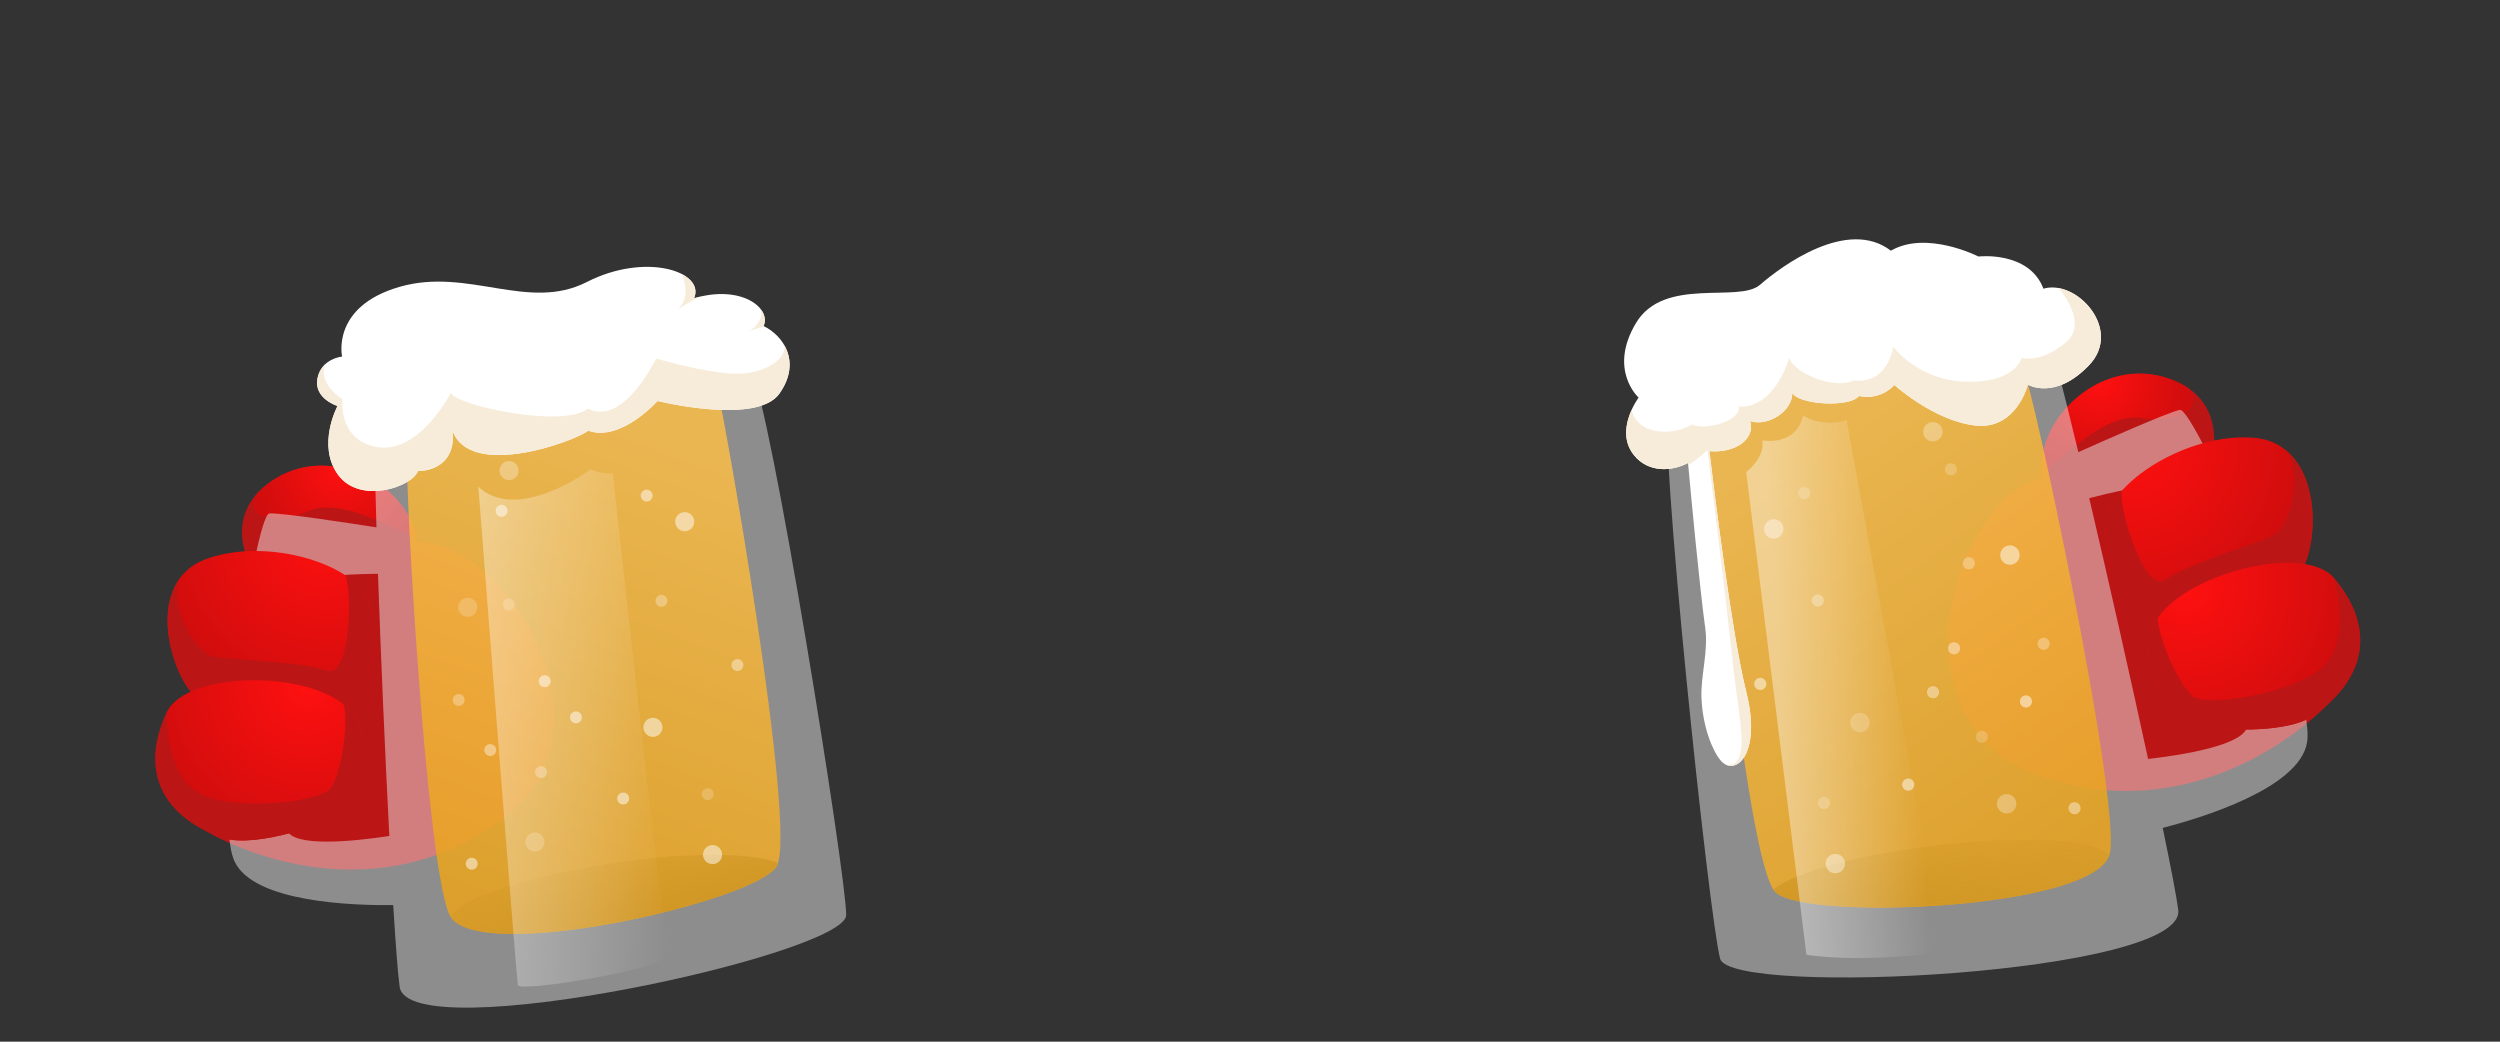 <?xml version="1.0" encoding="utf-8"?>
<!-- Generator: Adobe Illustrator 15.0.0, SVG Export Plug-In . SVG Version: 6.00 Build 0)  -->
<!DOCTYPE svg PUBLIC "-//W3C//DTD SVG 1.1//EN" "http://www.w3.org/Graphics/SVG/1.1/DTD/svg11.dtd">
<svg version="1.1" id="Layer_1" xmlns="http://www.w3.org/2000/svg" xmlns:xlink="http://www.w3.org/1999/xlink" x="0px" y="0px"
	 width="1200px" height="500px" viewBox="0 0 1200 500" enable-background="new 0 0 1200 500" xml:space="preserve">
<rect x="0" y="0" width="1200" height="500" fill="#333333" stroke="none"/>
<g id="arms">
	<path fill="#BC1515" d="M980.26,229.224c-4.152-26.916,27.538-58.908,60.727-47.535c33.19,11.374,18.667,46.556,18.667,46.556
		s85.402,77.703,64.18,102.892c-21.222,25.19-79.116,66.361-147.915,40.11C907.12,344.993,937.602,240.244,980.26,229.224z"/>
	
		<radialGradient id="SVGID_1_" cx="1277.849" cy="-8.182" r="43.987" gradientTransform="matrix(0.957 0.035 0.035 -0.957 -215.127 130.539)" gradientUnits="userSpaceOnUse">
		<stop  offset="0" style="stop-color:#FF1010"/>
		<stop  offset="1" style="stop-color:#D10D0D"/>
	</radialGradient>
	<path fill="url(#SVGID_1_)" d="M1028.307,200.655c17.717,2.878,30.544-5.95,22.042-14.384c-2.593-1.767-5.682-3.32-9.362-4.582
		c-32.395-11.102-63.357,19.114-60.957,45.598C990.263,219.93,1010.351,197.738,1028.307,200.655z"/>
	<path opacity="0.5" fill="#E8E8E8" enable-background="new    " d="M1046.292,196.728c-5.851,1.242-37.92,15.484-48.695,20.309
		c-6.759-28.202-11.991-48.669-13.666-52.473c-6.005-13.637-177.902,12.964-183.121,27.285
		c-5.214,14.322,19.68,249.846,24.866,268.353c5.185,18.509,223.788,7.327,219.884-23.435c-0.789-6.212-3.528-20.466-7.445-39.366
		c18.196-4.696,65.674-18.986,69.281-41.072C1111.866,328.96,1053.349,195.233,1046.292,196.728z M1031.085,364.309
		c-8.435-38.976-19.128-86.303-28.252-125.178c8.256-2.18,30.775-7.749,37.006-5.357c7.674,2.946,38.847,101.097,38.873,114.166
		C1078.731,357.514,1047.684,362.387,1031.085,364.309z"/>
	
		<linearGradient id="right-mug-fill_1_" gradientUnits="userSpaceOnUse" x1="1111.197" y1="-83.316" x2="1267.067" y2="-257.053" gradientTransform="matrix(0.995 0.104 0.104 -0.995 -245.626 20.548)">
		<stop  offset="0" style="stop-color:#FBBD46"/>
		<stop  offset="1" style="stop-color:#EBA41C"/>
	</linearGradient>
	<path id="right-mug-fill" opacity="0.85" fill="url(#right-mug-fill_1_)" enable-background="new    " d="M819.293,198.741
		c-0.59,5.649,18.308,215.631,32.955,229.554c14.646,13.923,155.858,8.267,160.584-19.115
		c4.726-27.379-37.631-226.327-41.469-231.064C967.521,173.377,820.192,190.162,819.293,198.741z"/>
	
		<linearGradient id="SVGID_2_" gradientUnits="userSpaceOnUse" x1="1193.56" y1="-272.184" x2="1192.627" y2="-229.292" gradientTransform="matrix(0.999 0.037 0.037 -0.999 -251.205 123.656)">
		<stop  offset="0" style="stop-color:#D19725"/>
		<stop  offset="1" style="stop-color:#D19725;stop-opacity:0.21"/>
	</linearGradient>
	<path fill="url(#SVGID_2_)" d="M941.045,404.597c-47.566,4.091-81.993,15.15-89.82,22.422c0.344,0.527,0.685,0.954,1.022,1.276
		c14.44,13.728,151.893,8.421,160.294-17.97C1007.061,404.325,983.497,400.946,941.045,404.597z"/>
	
		<radialGradient id="SVGID_3_" cx="1295.156" cy="-53.462" r="88.033" gradientTransform="matrix(0.944 0.099 0.099 -0.944 -195.389 34.556)" gradientUnits="userSpaceOnUse">
		<stop  offset="0" style="stop-color:#FF1010"/>
		<stop  offset="1" style="stop-color:#D10D0D"/>
	</radialGradient>
	<path fill="url(#SVGID_3_)" d="M1028.277,291.242c-11.192-5.508-18.359-19.887-17.534-39.622
		c0.829-19.737,39.343-44.022,70.941-41.511c36.86,2.931,31.62,61.851,18.901,67.954
		C1087.867,284.164,1039.471,296.751,1028.277,291.242z"/>
	<path fill="#BC1515" d="M1028.277,291.242c11.193,5.509,59.59-7.078,72.31-13.181c10.584-5.078,15.983-46.728-3.745-62.256
		c9.179,10.677,2.669,37.231-5.506,41.154c-8.481,4.067-41.077,13.663-51.779,21.215c-10.48,7.396-22.843-35.308-21.019-42.648
		c-4.696,5.293-7.572,10.854-7.794,16.094C1009.918,271.355,1017.085,285.734,1028.277,291.242z"/>
	
		<radialGradient id="SVGID_4_" cx="1330.918" cy="-122.143" r="84.058" gradientTransform="matrix(0.944 0.099 0.099 -0.944 -195.389 34.556)" gradientUnits="userSpaceOnUse">
		<stop  offset="0" style="stop-color:#FF1010"/>
		<stop  offset="1" style="stop-color:#D10D0D"/>
	</radialGradient>
	<path fill="url(#SVGID_4_)" d="M1120.177,277.326c-14.752-17.491-78.895-0.828-88.216,26.071
		c-4.354,12.563,7.984,36.148,15.438,41.883c7.45,5.736,48.752,7.762,62.075-1.244
		C1134.474,327.14,1141.667,302.806,1120.177,277.326z"/>
	<path fill="#BC1515" d="M1113.719,321.25c-16.184,12.556-53.231,17.347-60.263,13.516c-6.334-3.452-17.537-27.502-17.704-38.379
		c-1.658,2.241-2.95,4.585-3.791,7.013c-4.354,12.562,7.984,36.146,15.438,41.882c7.45,5.737,48.752,7.761,62.075-1.244
		c25-16.896,32.192-41.229,10.702-66.71C1120.177,277.326,1129.9,308.697,1113.719,321.25z"/>
	<g>
		<defs>
			<path id="SVGID_5_" d="M819.293,198.741c-0.59,5.649,18.308,215.631,32.955,229.554c14.646,13.923,155.858,8.267,160.584-19.115
				c4.726-27.379-37.631-226.327-41.469-231.064C967.521,173.377,820.192,190.162,819.293,198.741z"/>
		</defs>
		<clipPath id="SVGID_6_">
			<use xlink:href="#SVGID_5_"  overflow="visible"/>
		</clipPath>
		
			<circle opacity="0.4" clip-path="url(#SVGID_6_)" fill="#FFFFFF" enable-background="new    " cx="880.964" cy="414.522" r="4.662"/>
	</g>
	<g>
		<defs>
			<path id="SVGID_7_" d="M819.293,198.741c-0.59,5.649,18.308,215.631,32.955,229.554c14.646,13.923,155.858,8.267,160.584-19.115
				c4.726-27.379-37.631-226.327-41.469-231.064C967.521,173.377,820.192,190.162,819.293,198.741z"/>
		</defs>
		<clipPath id="SVGID_8_">
			<use xlink:href="#SVGID_7_"  overflow="visible"/>
		</clipPath>
		
			<circle opacity="0.3" clip-path="url(#SVGID_8_)" fill="#FFFFFF" enable-background="new    " cx="963.195" cy="385.814" r="4.662"/>
	</g>
	<g>
		<defs>
			<path id="SVGID_9_" d="M819.293,198.741c-0.59,5.649,18.308,215.631,32.955,229.554c14.646,13.923,155.858,8.267,160.584-19.115
				c4.726-27.379-37.631-226.327-41.469-231.064C967.521,173.377,820.192,190.162,819.293,198.741z"/>
		</defs>
		<clipPath id="SVGID_10_">
			<use xlink:href="#SVGID_9_"  overflow="visible"/>
		</clipPath>
		
			<circle opacity="0.2" clip-path="url(#SVGID_10_)" fill="#FFFFFF" enable-background="new    " cx="892.778" cy="346.841" r="4.662"/>
	</g>
	<g>
		<defs>
			<path id="SVGID_11_" d="M819.293,198.741c-0.59,5.649,18.308,215.631,32.955,229.554c14.646,13.923,155.858,8.267,160.584-19.115
				c4.726-27.379-37.631-226.327-41.469-231.064C967.521,173.377,820.192,190.162,819.293,198.741z"/>
		</defs>
		<clipPath id="SVGID_12_">
			<use xlink:href="#SVGID_11_"  overflow="visible"/>
		</clipPath>
		
			<circle opacity="0.5" clip-path="url(#SVGID_12_)" fill="#FFFFFF" enable-background="new    " cx="964.776" cy="266.438" r="4.662"/>
	</g>
	<g>
		<defs>
			<path id="SVGID_13_" d="M819.293,198.741c-0.59,5.649,18.308,215.631,32.955,229.554c14.646,13.923,155.858,8.267,160.584-19.115
				c4.726-27.379-37.631-226.327-41.469-231.064C967.521,173.377,820.192,190.162,819.293,198.741z"/>
		</defs>
		<clipPath id="SVGID_14_">
			<use xlink:href="#SVGID_13_"  overflow="visible"/>
		</clipPath>
		
			<circle opacity="0.4" clip-path="url(#SVGID_14_)" fill="#FFFFFF" enable-background="new    " cx="851.401" cy="253.881" r="4.662"/>
	</g>
	<g>
		<defs>
			<path id="SVGID_15_" d="M819.293,198.741c-0.59,5.649,18.308,215.631,32.955,229.554c14.646,13.923,155.858,8.267,160.584-19.115
				c4.726-27.379-37.631-226.327-41.469-231.064C967.521,173.377,820.192,190.162,819.293,198.741z"/>
		</defs>
		<clipPath id="SVGID_16_">
			<use xlink:href="#SVGID_15_"  overflow="visible"/>
		</clipPath>
		
			<circle opacity="0.3" clip-path="url(#SVGID_16_)" fill="#FFFFFF" enable-background="new    " cx="927.759" cy="207.229" r="4.663"/>
	</g>
	<g>
		<defs>
			<path id="SVGID_17_" d="M819.293,198.741c-0.59,5.649,18.308,215.631,32.955,229.554c14.646,13.923,155.858,8.267,160.584-19.115
				c4.726-27.379-37.631-226.327-41.469-231.064C967.521,173.377,820.192,190.162,819.293,198.741z"/>
		</defs>
		<clipPath id="SVGID_18_">
			<use xlink:href="#SVGID_17_"  overflow="visible"/>
		</clipPath>
		
			<circle opacity="0.2" clip-path="url(#SVGID_18_)" fill="#FFFFFF" enable-background="new    " cx="951.312" cy="353.654" r="2.914"/>
	</g>
	<g>
		<defs>
			<path id="SVGID_19_" d="M819.293,198.741c-0.59,5.649,18.308,215.631,32.955,229.554c14.646,13.923,155.858,8.267,160.584-19.115
				c4.726-27.379-37.631-226.327-41.469-231.064C967.521,173.377,820.192,190.162,819.293,198.741z"/>
		</defs>
		<clipPath id="SVGID_20_">
			<use xlink:href="#SVGID_19_"  overflow="visible"/>
		</clipPath>
		
			<circle opacity="0.5" clip-path="url(#SVGID_20_)" fill="#FFFFFF" enable-background="new    " cx="915.946" cy="376.617" r="2.914"/>
	</g>
	<g>
		<defs>
			<path id="SVGID_21_" d="M819.293,198.741c-0.59,5.649,18.308,215.631,32.955,229.554c14.646,13.923,155.858,8.267,160.584-19.115
				c4.726-27.379-37.631-226.327-41.469-231.064C967.521,173.377,820.192,190.162,819.293,198.741z"/>
		</defs>
		<clipPath id="SVGID_22_">
			<use xlink:href="#SVGID_21_"  overflow="visible"/>
		</clipPath>
		
			<circle opacity="0.4" clip-path="url(#SVGID_22_)" fill="#FFFFFF" enable-background="new    " cx="937.941" cy="311.175" r="2.914"/>
	</g>
	<g>
		<defs>
			<path id="SVGID_23_" d="M819.293,198.741c-0.59,5.649,18.308,215.631,32.955,229.554c14.646,13.923,155.858,8.267,160.584-19.115
				c4.726-27.379-37.631-226.327-41.469-231.064C967.521,173.377,820.192,190.162,819.293,198.741z"/>
		</defs>
		<clipPath id="SVGID_24_">
			<use xlink:href="#SVGID_23_"  overflow="visible"/>
		</clipPath>
		
			<circle opacity="0.3" clip-path="url(#SVGID_24_)" fill="#FFFFFF" enable-background="new    " cx="872.534" cy="288.248" r="2.914"/>
	</g>
	<g>
		<defs>
			<path id="SVGID_25_" d="M819.293,198.741c-0.59,5.649,18.308,215.631,32.955,229.554c14.646,13.923,155.858,8.267,160.584-19.115
				c4.726-27.379-37.631-226.327-41.469-231.064C967.521,173.377,820.192,190.162,819.293,198.741z"/>
		</defs>
		<clipPath id="SVGID_26_">
			<use xlink:href="#SVGID_25_"  overflow="visible"/>
		</clipPath>
		
			<circle opacity="0.2" clip-path="url(#SVGID_26_)" fill="#FFFFFF" enable-background="new    " cx="936.427" cy="225.276" r="2.914"/>
	</g>
	<g>
		<defs>
			<path id="SVGID_27_" d="M819.293,198.741c-0.59,5.649,18.308,215.631,32.955,229.554c14.646,13.923,155.858,8.267,160.584-19.115
				c4.726-27.379-37.631-226.327-41.469-231.064C967.521,173.377,820.192,190.162,819.293,198.741z"/>
		</defs>
		<clipPath id="SVGID_28_">
			<use xlink:href="#SVGID_27_"  overflow="visible"/>
		</clipPath>
		
			<circle opacity="0.5" clip-path="url(#SVGID_28_)" fill="#FFFFFF" enable-background="new    " cx="972.462" cy="336.702" r="2.914"/>
	</g>
	<g>
		<defs>
			<path id="SVGID_29_" d="M819.293,198.741c-0.59,5.649,18.308,215.631,32.955,229.554c14.646,13.923,155.858,8.267,160.584-19.115
				c4.726-27.379-37.631-226.327-41.469-231.064C967.521,173.377,820.192,190.162,819.293,198.741z"/>
		</defs>
		<clipPath id="SVGID_30_">
			<use xlink:href="#SVGID_29_"  overflow="visible"/>
		</clipPath>
		
			<circle opacity="0.4" clip-path="url(#SVGID_30_)" fill="#FFFFFF" enable-background="new    " cx="927.836" cy="332.265" r="2.914"/>
	</g>
	<g>
		<defs>
			<path id="SVGID_31_" d="M819.293,198.741c-0.59,5.649,18.308,215.631,32.955,229.554c14.646,13.923,155.858,8.267,160.584-19.115
				c4.726-27.379-37.631-226.327-41.469-231.064C967.521,173.377,820.192,190.162,819.293,198.741z"/>
		</defs>
		<clipPath id="SVGID_32_">
			<use xlink:href="#SVGID_31_"  overflow="visible"/>
		</clipPath>
		
			<circle opacity="0.3" clip-path="url(#SVGID_32_)" fill="#FFFFFF" enable-background="new    " cx="945.037" cy="270.379" r="2.914"/>
	</g>
	<g>
		<defs>
			<path id="SVGID_33_" d="M819.293,198.741c-0.59,5.649,18.308,215.631,32.955,229.554c14.646,13.923,155.858,8.267,160.584-19.115
				c4.726-27.379-37.631-226.327-41.469-231.064C967.521,173.377,820.192,190.162,819.293,198.741z"/>
		</defs>
		<clipPath id="SVGID_34_">
			<use xlink:href="#SVGID_33_"  overflow="visible"/>
		</clipPath>
		
			<circle opacity="0.2" clip-path="url(#SVGID_34_)" fill="#FFFFFF" enable-background="new    " cx="866.027" cy="236.689" r="2.914"/>
	</g>
	<g>
		<defs>
			<path id="SVGID_35_" d="M819.293,198.741c-0.59,5.649,18.308,215.631,32.955,229.554c14.646,13.923,155.858,8.267,160.584-19.115
				c4.726-27.379-37.631-226.327-41.469-231.064C967.521,173.377,820.192,190.162,819.293,198.741z"/>
		</defs>
		<clipPath id="SVGID_36_">
			<use xlink:href="#SVGID_35_"  overflow="visible"/>
		</clipPath>
		
			<circle opacity="0.5" clip-path="url(#SVGID_36_)" fill="#FFFFFF" enable-background="new    " cx="844.939" cy="328.29" r="2.914"/>
	</g>
	<g>
		<defs>
			<path id="SVGID_37_" d="M819.293,198.741c-0.59,5.649,18.308,215.631,32.955,229.554c14.646,13.923,155.858,8.267,160.584-19.115
				c4.726-27.379-37.631-226.327-41.469-231.064C967.521,173.377,820.192,190.162,819.293,198.741z"/>
		</defs>
		<clipPath id="SVGID_38_">
			<use xlink:href="#SVGID_37_"  overflow="visible"/>
		</clipPath>
		
			<circle opacity="0.4" clip-path="url(#SVGID_38_)" fill="#FFFFFF" enable-background="new    " cx="995.775" cy="387.943" r="2.914"/>
	</g>
	<g>
		<defs>
			<path id="SVGID_39_" d="M819.293,198.741c-0.59,5.649,18.308,215.631,32.955,229.554c14.646,13.923,155.858,8.267,160.584-19.115
				c4.726-27.379-37.631-226.327-41.469-231.064C967.521,173.377,820.192,190.162,819.293,198.741z"/>
		</defs>
		<clipPath id="SVGID_40_">
			<use xlink:href="#SVGID_39_"  overflow="visible"/>
		</clipPath>
		
			<circle opacity="0.3" clip-path="url(#SVGID_40_)" fill="#FFFFFF" enable-background="new    " cx="980.942" cy="309.021" r="2.914"/>
	</g>
	<g>
		<defs>
			<path id="SVGID_41_" d="M819.293,198.741c-0.59,5.649,18.308,215.631,32.955,229.554c14.646,13.923,155.858,8.267,160.584-19.115
				c4.726-27.379-37.631-226.327-41.469-231.064C967.521,173.377,820.192,190.162,819.293,198.741z"/>
		</defs>
		<clipPath id="SVGID_42_">
			<use xlink:href="#SVGID_41_"  overflow="visible"/>
		</clipPath>
		
			<circle opacity="0.2" clip-path="url(#SVGID_42_)" fill="#FFFFFF" enable-background="new    " cx="875.5" cy="385.396" r="2.914"/>
	</g>
	<path fill="#BC1515" d="M200.258,260.222c-2.997-26.568-41.253-48.716-69.766-29.397c-28.514,19.319-5.697,48.91-5.697,48.91
		s-60.901,95.597-34.313,113.994c26.59,18.398,92.036,42.499,150.451-0.081C299.352,351.063,243.507,259.678,200.258,260.222z"/>
	
		<radialGradient id="SVGID_43_" cx="1820.26" cy="185.645" r="43.987" gradientTransform="matrix(-0.897 0.28 -0.28 -0.897 1848.303 -118.748)" gradientUnits="userSpaceOnUse">
		<stop  offset="0" style="stop-color:#FF1010"/>
		<stop  offset="1" style="stop-color:#D10D0D"/>
	</radialGradient>
	<path fill="url(#SVGID_43_)" d="M147.389,245.524c-16.044,7.289-30.468,2.229-24.585-7.951c2-2.341,4.527-4.609,7.689-6.75
		c27.831-18.858,64.943,1.796,69.486,27.504C188.39,253.991,163.647,238.139,147.389,245.524z"/>
	<path opacity="0.5" fill="#E8E8E8" enable-background="new    " d="M112.541,413.362c9.103,19.992,57.76,21.309,76.207,21.073
		c1.154,18.912,2.229,33.12,3.081,39.21c4.223,30.145,214.19-15.54,214.338-34.408c0.146-18.869-36.902-248.396-45.531-260.622
		c-8.629-12.223-178.323,6.832-180.5,21.295c-0.607,4.036-0.294,24.772,0.564,53.228c-11.449-1.797-45.498-7.033-51.36-6.703
		C122.27,246.836,101.26,388.585,112.541,413.362z M137.554,398.028c-3.337-12.387,0.923-113.393,7.436-118.159
		c5.286-3.869,28.054-4.394,36.436-4.452c1.364,39.177,3.42,86.765,5.462,125.857C170.668,403.729,140,407.106,137.554,398.028z"/>
	
		<linearGradient id="left-mug-fill_1_" gradientUnits="userSpaceOnUse" x1="1597.731" y1="120.04" x2="1750.749" y2="-50.518" gradientTransform="matrix(-0.932 0.361 -0.361 -0.932 1853.468 -248.04)">
		<stop  offset="0" style="stop-color:#FBBD46"/>
		<stop  offset="1" style="stop-color:#EBA41C"/>
	</linearGradient>
	<path id="left-mug-fill" opacity="0.85" fill="url(#left-mug-fill_1_)" enable-background="new    " d="M344.902,189.902
		c2.012,5.201,38.169,208.988,27.878,225.95c-10.291,16.959-145.523,47.955-157.048,23.233
		c-11.525-24.723-22.619-224.095-20.202-229.572C197.948,204.037,341.841,182.008,344.902,189.902z"/>
	
		<linearGradient id="SVGID_44_" gradientUnits="userSpaceOnUse" x1="1691.109" y1="-98.205" x2="1690.194" y2="-56.099" gradientTransform="matrix(-0.955 0.297 -0.297 -0.955 1885.873 -150.013)">
		<stop  offset="0" style="stop-color:#D19725"/>
		<stop  offset="1" style="stop-color:#D19725;stop-opacity:0.21"/>
	</linearGradient>
	<path fill="url(#SVGID_44_)" d="M282.557,416.261c46.116-8.37,81.575-6.756,90.863-1.881c-0.19,0.586-0.402,1.078-0.64,1.473
		c-10.146,16.72-141.727,47.08-156.481,24.243C219.949,432.999,241.4,423.731,282.557,416.261z"/>
	
		<radialGradient id="SVGID_45_" cx="1827.979" cy="178.671" r="88.034" gradientTransform="matrix(-0.869 0.337 -0.337 -0.869 1804.918 -204.597)" gradientUnits="userSpaceOnUse">
		<stop  offset="0" style="stop-color:#FF1010"/>
		<stop  offset="1" style="stop-color:#D10D0D"/>
	</radialGradient>
	<path fill="url(#SVGID_45_)" d="M170.737,331.335c9.186-8.101,12.273-23.566,6.409-42.05c-5.865-18.482-48.603-31.574-77.89-21.062
		c-34.165,12.267-14.033,66.733-0.414,69.242C112.462,339.97,161.551,339.437,170.737,331.335z"/>
	<path fill="#BC1515" d="M170.737,331.335c-9.186,8.102-58.275,8.635-71.895,6.13c-11.332-2.085-27.171-40.152-12.479-59.942
		c-5.946,12.479,7.057,35.961,15.811,37.571c9.082,1.671,42.433,2.368,54.515,6.769c11.833,4.307,12.55-39.331,8.933-45.816
		c5.812,3.806,9.967,8.334,11.525,13.238C183.01,307.767,179.922,323.234,170.737,331.335z"/>
	
		<radialGradient id="SVGID_46_" cx="1863.743" cy="109.988" r="84.056" gradientTransform="matrix(-0.869 0.337 -0.337 -0.869 1804.918 -204.597)" gradientUnits="userSpaceOnUse">
		<stop  offset="0" style="stop-color:#FF1010"/>
		<stop  offset="1" style="stop-color:#D10D0D"/>
	</radialGradient>
	<path fill="url(#SVGID_46_)" d="M80.094,341.811c9.472-20.367,74.527-21.095,90.282,1.988c7.358,10.781,1.741,36.297-3.842,43.652
		c-5.582,7.352-44.187,19.9-59.127,14.801C79.374,392.681,66.296,371.48,80.094,341.811z"/>
	<path fill="#BC1515" d="M97.521,381.761c18.563,7.727,54.894,2.728,60.567-2.714c5.112-4.901,9.532-30.567,6.891-40.915
		c2.146,1.698,3.976,3.585,5.397,5.667c7.358,10.781,1.741,36.297-3.842,43.652c-5.582,7.352-44.187,19.9-59.127,14.801
		c-28.033-9.571-41.112-30.771-27.313-60.441C80.094,341.811,78.959,374.032,97.521,381.761z"/>
	<g>
		<defs>
			<path id="SVGID_47_" d="M344.902,189.902c2.012,5.201,38.169,208.988,27.878,225.95
				c-10.291,16.959-145.523,47.955-157.048,23.233c-11.525-24.723-22.619-224.095-20.202-229.572
				C197.948,204.037,341.841,182.008,344.902,189.902z"/>
		</defs>
		<clipPath id="SVGID_48_">
			<use xlink:href="#SVGID_47_"  overflow="visible"/>
		</clipPath>
		
			<circle opacity="0.5" clip-path="url(#SVGID_48_)" fill="#FFFFFF" enable-background="new    " cx="342.03" cy="410.197" r="4.577"/>
	</g>
	<g>
		<defs>
			<path id="SVGID_49_" d="M344.902,189.902c2.012,5.201,38.169,208.988,27.878,225.95
				c-10.291,16.959-145.523,47.955-157.048,23.233c-11.525-24.723-22.619-224.095-20.202-229.572
				C197.948,204.037,341.841,182.008,344.902,189.902z"/>
		</defs>
		<clipPath id="SVGID_50_">
			<use xlink:href="#SVGID_49_"  overflow="visible"/>
		</clipPath>
		
			<circle opacity="0.2" clip-path="url(#SVGID_50_)" fill="#FFFFFF" enable-background="new    " cx="256.738" cy="404.171" r="4.577"/>
	</g>
	<g>
		<defs>
			<path id="SVGID_51_" d="M344.902,189.902c2.012,5.201,38.169,208.988,27.878,225.95
				c-10.291,16.959-145.523,47.955-157.048,23.233c-11.525-24.723-22.619-224.095-20.202-229.572
				C197.948,204.037,341.841,182.008,344.902,189.902z"/>
		</defs>
		<clipPath id="SVGID_52_">
			<use xlink:href="#SVGID_51_"  overflow="visible"/>
		</clipPath>
		
			<circle opacity="0.5" clip-path="url(#SVGID_52_)" fill="#FFFFFF" enable-background="new    " cx="313.413" cy="349.122" r="4.578"/>
	</g>
	<g>
		<defs>
			<path id="SVGID_53_" d="M344.902,189.902c2.012,5.201,38.169,208.988,27.878,225.95
				c-10.291,16.959-145.523,47.955-157.048,23.233c-11.525-24.723-22.619-224.095-20.202-229.572
				C197.948,204.037,341.841,182.008,344.902,189.902z"/>
		</defs>
		<clipPath id="SVGID_54_">
			<use xlink:href="#SVGID_53_"  overflow="visible"/>
		</clipPath>
		
			<circle opacity="0.2" clip-path="url(#SVGID_54_)" fill="#FFFFFF" enable-background="new    " cx="224.509" cy="291.489" r="4.577"/>
	</g>
	<g>
		<defs>
			<path id="SVGID_55_" d="M344.902,189.902c2.012,5.201,38.169,208.988,27.878,225.95
				c-10.291,16.959-145.523,47.955-157.048,23.233c-11.525-24.723-22.619-224.095-20.202-229.572
				C197.948,204.037,341.841,182.008,344.902,189.902z"/>
		</defs>
		<clipPath id="SVGID_56_">
			<use xlink:href="#SVGID_55_"  overflow="visible"/>
		</clipPath>
		
			<circle opacity="0.5" clip-path="url(#SVGID_56_)" fill="#FFFFFF" enable-background="new    " cx="328.678" cy="250.406" r="4.578"/>
	</g>
	<g>
		<defs>
			<path id="SVGID_57_" d="M344.902,189.902c2.012,5.201,38.169,208.988,27.878,225.95
				c-10.291,16.959-145.523,47.955-157.048,23.233c-11.525-24.723-22.619-224.095-20.202-229.572
				C197.948,204.037,341.841,182.008,344.902,189.902z"/>
		</defs>
		<clipPath id="SVGID_58_">
			<use xlink:href="#SVGID_57_"  overflow="visible"/>
		</clipPath>
		
			<circle opacity="0.3" clip-path="url(#SVGID_58_)" fill="#FFFFFF" enable-background="new    " cx="244.333" cy="225.868" r="4.577"/>
	</g>
	<g>
		<defs>
			<path id="SVGID_59_" d="M344.902,189.902c2.012,5.201,38.169,208.988,27.878,225.95
				c-10.291,16.959-145.523,47.955-157.048,23.233c-11.525-24.723-22.619-224.095-20.202-229.572
				C197.948,204.037,341.841,182.008,344.902,189.902z"/>
		</defs>
		<clipPath id="SVGID_60_">
			<use xlink:href="#SVGID_59_"  overflow="visible"/>
		</clipPath>
		
			<circle opacity="0.3" clip-path="url(#SVGID_60_)" fill="#FFFFFF" enable-background="new    " cx="259.715" cy="370.645" r="2.861"/>
	</g>
	<g>
		<defs>
			<path id="SVGID_61_" d="M344.902,189.902c2.012,5.201,38.169,208.988,27.878,225.95
				c-10.291,16.959-145.523,47.955-157.048,23.233c-11.525-24.723-22.619-224.095-20.202-229.572
				C197.948,204.037,341.841,182.008,344.902,189.902z"/>
		</defs>
		<clipPath id="SVGID_62_">
			<use xlink:href="#SVGID_61_"  overflow="visible"/>
		</clipPath>
		
			<circle opacity="0.5" clip-path="url(#SVGID_62_)" fill="#FFFFFF" enable-background="new    " cx="299.131" cy="383.292" r="2.861"/>
	</g>
	<g>
		<defs>
			<path id="SVGID_63_" d="M344.902,189.902c2.012,5.201,38.169,208.988,27.878,225.95
				c-10.291,16.959-145.523,47.955-157.048,23.233c-11.525-24.723-22.619-224.095-20.202-229.572
				C197.948,204.037,341.841,182.008,344.902,189.902z"/>
		</defs>
		<clipPath id="SVGID_64_">
			<use xlink:href="#SVGID_63_"  overflow="visible"/>
		</clipPath>
		
			<circle opacity="0.5" clip-path="url(#SVGID_64_)" fill="#FFFFFF" enable-background="new    " cx="261.447" cy="326.959" r="2.861"/>
	</g>
	<g>
		<defs>
			<path id="SVGID_65_" d="M344.902,189.902c2.012,5.201,38.169,208.988,27.878,225.95
				c-10.291,16.959-145.523,47.955-157.048,23.233c-11.525-24.723-22.619-224.095-20.202-229.572
				C197.948,204.037,341.841,182.008,344.902,189.902z"/>
		</defs>
		<clipPath id="SVGID_66_">
			<use xlink:href="#SVGID_65_"  overflow="visible"/>
		</clipPath>
		
			<circle opacity="0.3" clip-path="url(#SVGID_66_)" fill="#FFFFFF" enable-background="new    " cx="317.507" cy="288.402" r="2.861"/>
	</g>
	<g>
		<defs>
			<path id="SVGID_67_" d="M344.902,189.902c2.012,5.201,38.169,208.988,27.878,225.95
				c-10.291,16.959-145.523,47.955-157.048,23.233c-11.525-24.723-22.619-224.095-20.202-229.572
				C197.948,204.037,341.841,182.008,344.902,189.902z"/>
		</defs>
		<clipPath id="SVGID_68_">
			<use xlink:href="#SVGID_67_"  overflow="visible"/>
		</clipPath>
		
			<circle opacity="0.5" clip-path="url(#SVGID_68_)" fill="#FFFFFF" enable-background="new    " cx="240.766" cy="245.196" r="2.861"/>
	</g>
	<g>
		<defs>
			<path id="SVGID_69_" d="M344.902,189.902c2.012,5.201,38.169,208.988,27.878,225.95
				c-10.291,16.959-145.523,47.955-157.048,23.233c-11.525-24.723-22.619-224.095-20.202-229.572
				C197.948,204.037,341.841,182.008,344.902,189.902z"/>
		</defs>
		<clipPath id="SVGID_70_">
			<use xlink:href="#SVGID_69_"  overflow="visible"/>
		</clipPath>
		
			<circle opacity="0.4" clip-path="url(#SVGID_70_)" fill="#FFFFFF" enable-background="new    " cx="235.316" cy="360.031" r="2.861"/>
	</g>
	<g>
		<defs>
			<path id="SVGID_71_" d="M344.902,189.902c2.012,5.201,38.169,208.988,27.878,225.95
				c-10.291,16.959-145.523,47.955-157.048,23.233c-11.525-24.723-22.619-224.095-20.202-229.572
				C197.948,204.037,341.841,182.008,344.902,189.902z"/>
		</defs>
		<clipPath id="SVGID_72_">
			<use xlink:href="#SVGID_71_"  overflow="visible"/>
		</clipPath>
		
			<circle opacity="0.5" clip-path="url(#SVGID_72_)" fill="#FFFFFF" enable-background="new    " cx="276.449" cy="344.339" r="2.859"/>
	</g>
	<g>
		<defs>
			<path id="SVGID_73_" d="M344.902,189.902c2.012,5.201,38.169,208.988,27.878,225.95
				c-10.291,16.959-145.523,47.955-157.048,23.233c-11.525-24.723-22.619-224.095-20.202-229.572
				C197.948,204.037,341.841,182.008,344.902,189.902z"/>
		</defs>
		<clipPath id="SVGID_74_">
			<use xlink:href="#SVGID_73_"  overflow="visible"/>
		</clipPath>
		
			<circle opacity="0.2" clip-path="url(#SVGID_74_)" fill="#FFFFFF" enable-background="new    " cx="244.222" cy="290.141" r="2.861"/>
	</g>
	<g>
		<defs>
			<path id="SVGID_75_" d="M344.902,189.902c2.012,5.201,38.169,208.988,27.878,225.95
				c-10.291,16.959-145.523,47.955-157.048,23.233c-11.525-24.723-22.619-224.095-20.202-229.572
				C197.948,204.037,341.841,182.008,344.902,189.902z"/>
		</defs>
		<clipPath id="SVGID_76_">
			<use xlink:href="#SVGID_75_"  overflow="visible"/>
		</clipPath>
		
			<circle opacity="0.5" clip-path="url(#SVGID_76_)" fill="#FFFFFF" enable-background="new    " cx="310.396" cy="237.885" r="2.86"/>
	</g>
	<g>
		<defs>
			<path id="SVGID_77_" d="M344.902,189.902c2.012,5.201,38.169,208.988,27.878,225.95
				c-10.291,16.959-145.523,47.955-157.048,23.233c-11.525-24.723-22.619-224.095-20.202-229.572
				C197.948,204.037,341.841,182.008,344.902,189.902z"/>
		</defs>
		<clipPath id="SVGID_78_">
			<use xlink:href="#SVGID_77_"  overflow="visible"/>
		</clipPath>
		
			<circle opacity="0.4" clip-path="url(#SVGID_78_)" fill="#FFFFFF" enable-background="new    " cx="353.957" cy="319.232" r="2.861"/>
	</g>
	<g>
		<defs>
			<path id="SVGID_79_" d="M344.902,189.902c2.012,5.201,38.169,208.988,27.878,225.95
				c-10.291,16.959-145.523,47.955-157.048,23.233c-11.525-24.723-22.619-224.095-20.202-229.572
				C197.948,204.037,341.841,182.008,344.902,189.902z"/>
		</defs>
		<clipPath id="SVGID_80_">
			<use xlink:href="#SVGID_79_"  overflow="visible"/>
		</clipPath>
		
			<circle opacity="0.5" clip-path="url(#SVGID_80_)" fill="#FFFFFF" enable-background="new    " cx="226.422" cy="414.574" r="2.861"/>
	</g>
	<g>
		<defs>
			<path id="SVGID_81_" d="M344.902,189.902c2.012,5.201,38.169,208.988,27.878,225.95
				c-10.291,16.959-145.523,47.955-157.048,23.233c-11.525-24.723-22.619-224.095-20.202-229.572
				C197.948,204.037,341.841,182.008,344.902,189.902z"/>
		</defs>
		<clipPath id="SVGID_82_">
			<use xlink:href="#SVGID_81_"  overflow="visible"/>
		</clipPath>
		
			<circle opacity="0.3" clip-path="url(#SVGID_82_)" fill="#FFFFFF" enable-background="new    " cx="220.156" cy="335.99" r="2.859"/>
	</g>
	<g>
		<defs>
			<path id="SVGID_83_" d="M344.902,189.902c2.012,5.201,38.169,208.988,27.878,225.95
				c-10.291,16.959-145.523,47.955-157.048,23.233c-11.525-24.723-22.619-224.095-20.202-229.572
				C197.948,204.037,341.841,182.008,344.902,189.902z"/>
		</defs>
		<clipPath id="SVGID_84_">
			<use xlink:href="#SVGID_83_"  overflow="visible"/>
		</clipPath>
		
			<circle opacity="0.2" clip-path="url(#SVGID_84_)" fill="#FFFFFF" enable-background="new    " cx="339.706" cy="381.199" r="2.859"/>
	</g>
	
		<linearGradient id="SVGID_85_" gradientUnits="userSpaceOnUse" x1="1110.502" y1="-163.92" x2="1174.419" y2="-157.89" gradientTransform="matrix(1 0.027 0.027 -1 -251.412 137.947)">
		<stop  offset="0" style="stop-color:#FFFFFF"/>
		<stop  offset="1" style="stop-color:#FFFFFF;stop-opacity:0"/>
	</linearGradient>
	<path opacity="0.38" fill="url(#SVGID_85_)" enable-background="new    " d="M933.36,456.96
		c-6.962-35.84-32.624-176.36-47.026-255.417c-4.081,1.965-14.801,2.167-20.89-2.223c0,0-1.712,14.221-19.485,12.08
		c1.168,8.674-7.779,15.158-7.779,15.158l28.91,231.688C867.09,458.246,890.299,462.648,933.36,456.96z"/>
	<path fill="#FFFFFF" d="M980.857,138.574c-6.987-18.298-31.234-15.453-31.234-15.453s-24.842-12.73-42.003-2.785
		c-20.873-16.006-52.525,7.404-62.806,16.357c-10.281,8.953-46.027-4.177-59.531,18.343c-13.505,22.521,1.249,35.814,1.249,35.814
		s-11.774,15.741-2.257,27.599c6.873,8.562,18.137,7.938,25.983,3.797c1.341,14.658,5.447,58.688,8.284,79.453
		c1.494,10.934-2.222,22.597-1.837,33.136c0.5,13.679,5.188,25.363,9.094,30.075c6.915,8.341,20.099-2.516,12.358-33.021
		c-6.806-26.819-15.419-96.716-17.643-115.302c13.599,0.953,22.021-6.543,19.531-14.461c8.415,2.777,20.263-4.525,20.283-13.563
		c2.9,5.686,27.414,7.246,31.98,1.504c10.803,2.263,16.988-5.286,16.988-5.286s18.964,17.181,38.787,19.462
		c19.821,2.282,25.29-19.601,25.29-19.601s13.042,7.774,29.385-9.345C1019.102,158.177,996.699,133.869,980.857,138.574z"/>
	<path fill="#F7ECDA" d="M988.187,138.28c4.039,4.956,13.086,18.073,3.348,26.174c-12.191,10.144-21.108,7.328-21.108,7.328
		s-3.006,12.02-26.43,11.471c-23.425-0.548-35.268-16.844-35.268-16.844s-2.219,18.118-18.943,16.18
		c-9.188,4.56-28.493-3.302-31.016-10.859c-3.906,13.231-13.025,24.404-24.185,23.373c1.313,6.58-14.736,11.67-22.713,8.693
		c-7.419,5.044-25.557,5.901-28.716-6.999c-2.549,5.667-4.715,14.386,1.119,21.653c6.873,8.562,18.137,7.938,25.983,3.797
		c0.035,0.371,0.071,0.772,0.108,1.18c5.671-3.854,9.22-7.415,9.22-7.415s9.422,75.946,12.182,102.474
		c2.697,25.938,9.308,49.939-3.172,48.634c7.055,3.15,16.348-8.49,9.562-35.229c-6.806-26.819-15.419-96.716-17.643-115.302
		c13.599,0.953,22.021-6.543,19.531-14.461c8.415,2.777,20.263-4.525,20.283-13.563c2.9,5.686,27.414,7.246,31.98,1.504
		c10.803,2.263,16.988-5.286,16.988-5.286s18.964,17.181,38.787,19.462c19.821,2.282,25.29-19.601,25.29-19.601
		s13.042,7.774,29.385-9.345C1016.68,160.714,1002.488,140.921,988.187,138.28z"/>
	
		<linearGradient id="SVGID_86_" gradientUnits="userSpaceOnUse" x1="484.516" y1="-206.609" x2="584.138" y2="-206.609" gradientTransform="matrix(0.999 0.037 0.037 -0.999 -251.205 123.656)">
		<stop  offset="0" style="stop-color:#FFFFFF"/>
		<stop  offset="1" style="stop-color:#FFFFFF;stop-opacity:0"/>
	</linearGradient>
	<path opacity="0.38" fill="url(#SVGID_86_)" enable-background="new    " d="M283.487,225.315c0,0-34.859,26.091-53.884,8.3
		c5.167,66.678,18.348,236.22,18.987,239.241c0.795,3.762,74.957-8.446,72.4-15.072c-1.934-5.011-18.77-156.875-26.855-230.542
		C288.998,227.695,283.487,225.315,283.487,225.315z"/>
	<path fill="#FFFFFF" d="M200.632,226.08c-3.027,7.856-27.834,16.073-38.299,1.891c-10.464-14.183-0.321-33.094-0.321-33.094
		s-11.486-3.505-9.629-13.188c1.856-9.681,11.832-10.526,11.832-10.526s-5.449-23.917,27.507-33.459
		c32.953-9.542,61.794,12.048,89.968-2.347c28.173-14.398,56.912-5.059,51.464,7.805c22.328-6.646,37.16,4.473,33.373,13.354
		c9.211,4.38,18.427,17.062,7.581,32.419c-10.848,15.358-58.493,3.53-58.493,3.53s-17.569,19.825-33.273,14.26
		c-7.135,5.508-61.513,25.179-66.034-3.58C220.341,216.876,212.663,225.985,200.632,226.08z"/>
	<g>
		<path fill="#F7ECDA" d="M366.526,156.515c1.09-2.556,0.631-5.296-1.099-7.745c0.459,3.974-1.778,8.08-6.153,10.34
			c1.793-0.731,4.67-1.784,7.65-2.395C366.792,156.649,366.659,156.579,366.526,156.515z"/>
		<path fill="#F7ECDA" d="M162.013,194.875c0,0-10.143,18.912,0.321,33.095c10.463,14.182,35.271,5.965,38.299-1.891
			c11.148-0.088,18.551-7.919,16.369-19.995c7.726,24.4,58.464,5.947,65.339,0.64c15.704,5.565,33.273-14.26,33.273-14.26
			s47.645,11.829,58.493-3.53c6.465-9.155,5.8-17.357,2.259-23.42c1.755,7.486-11.678,15.409-27.426,13.682
			c-17.038-1.868-33.951-7.154-33.951-7.154s-15.718,32.969-32.857,24.067c-11.196,9.517-62.226-1.118-65.726-7.468
			c-5,9.147-19.131,29.779-36.71,25.712c-17.58-4.066-15.342-22.645-15.342-22.645s-12.051-7.618-8.274-16.867
			c-1.668,1.551-3.1,3.743-3.695,6.847C150.527,191.37,162.013,194.875,162.013,194.875z"/>
		<path fill="#F7ECDA" d="M359.275,159.11c-1.147,0.467-1.853,0.803-1.853,0.803C358.08,159.683,358.693,159.411,359.275,159.11z"/>
		<path fill="#F7ECDA" d="M325.495,148.478c3.763-2.612,7.501-4.671,11.11-6.211c-1.131,0.254-2.278,0.544-3.452,0.894
			c1.956-4.615-0.506-8.769-5.749-11.543C328.429,134.323,331.175,143.2,325.495,148.478z"/>
	</g>
</g>
</svg>
